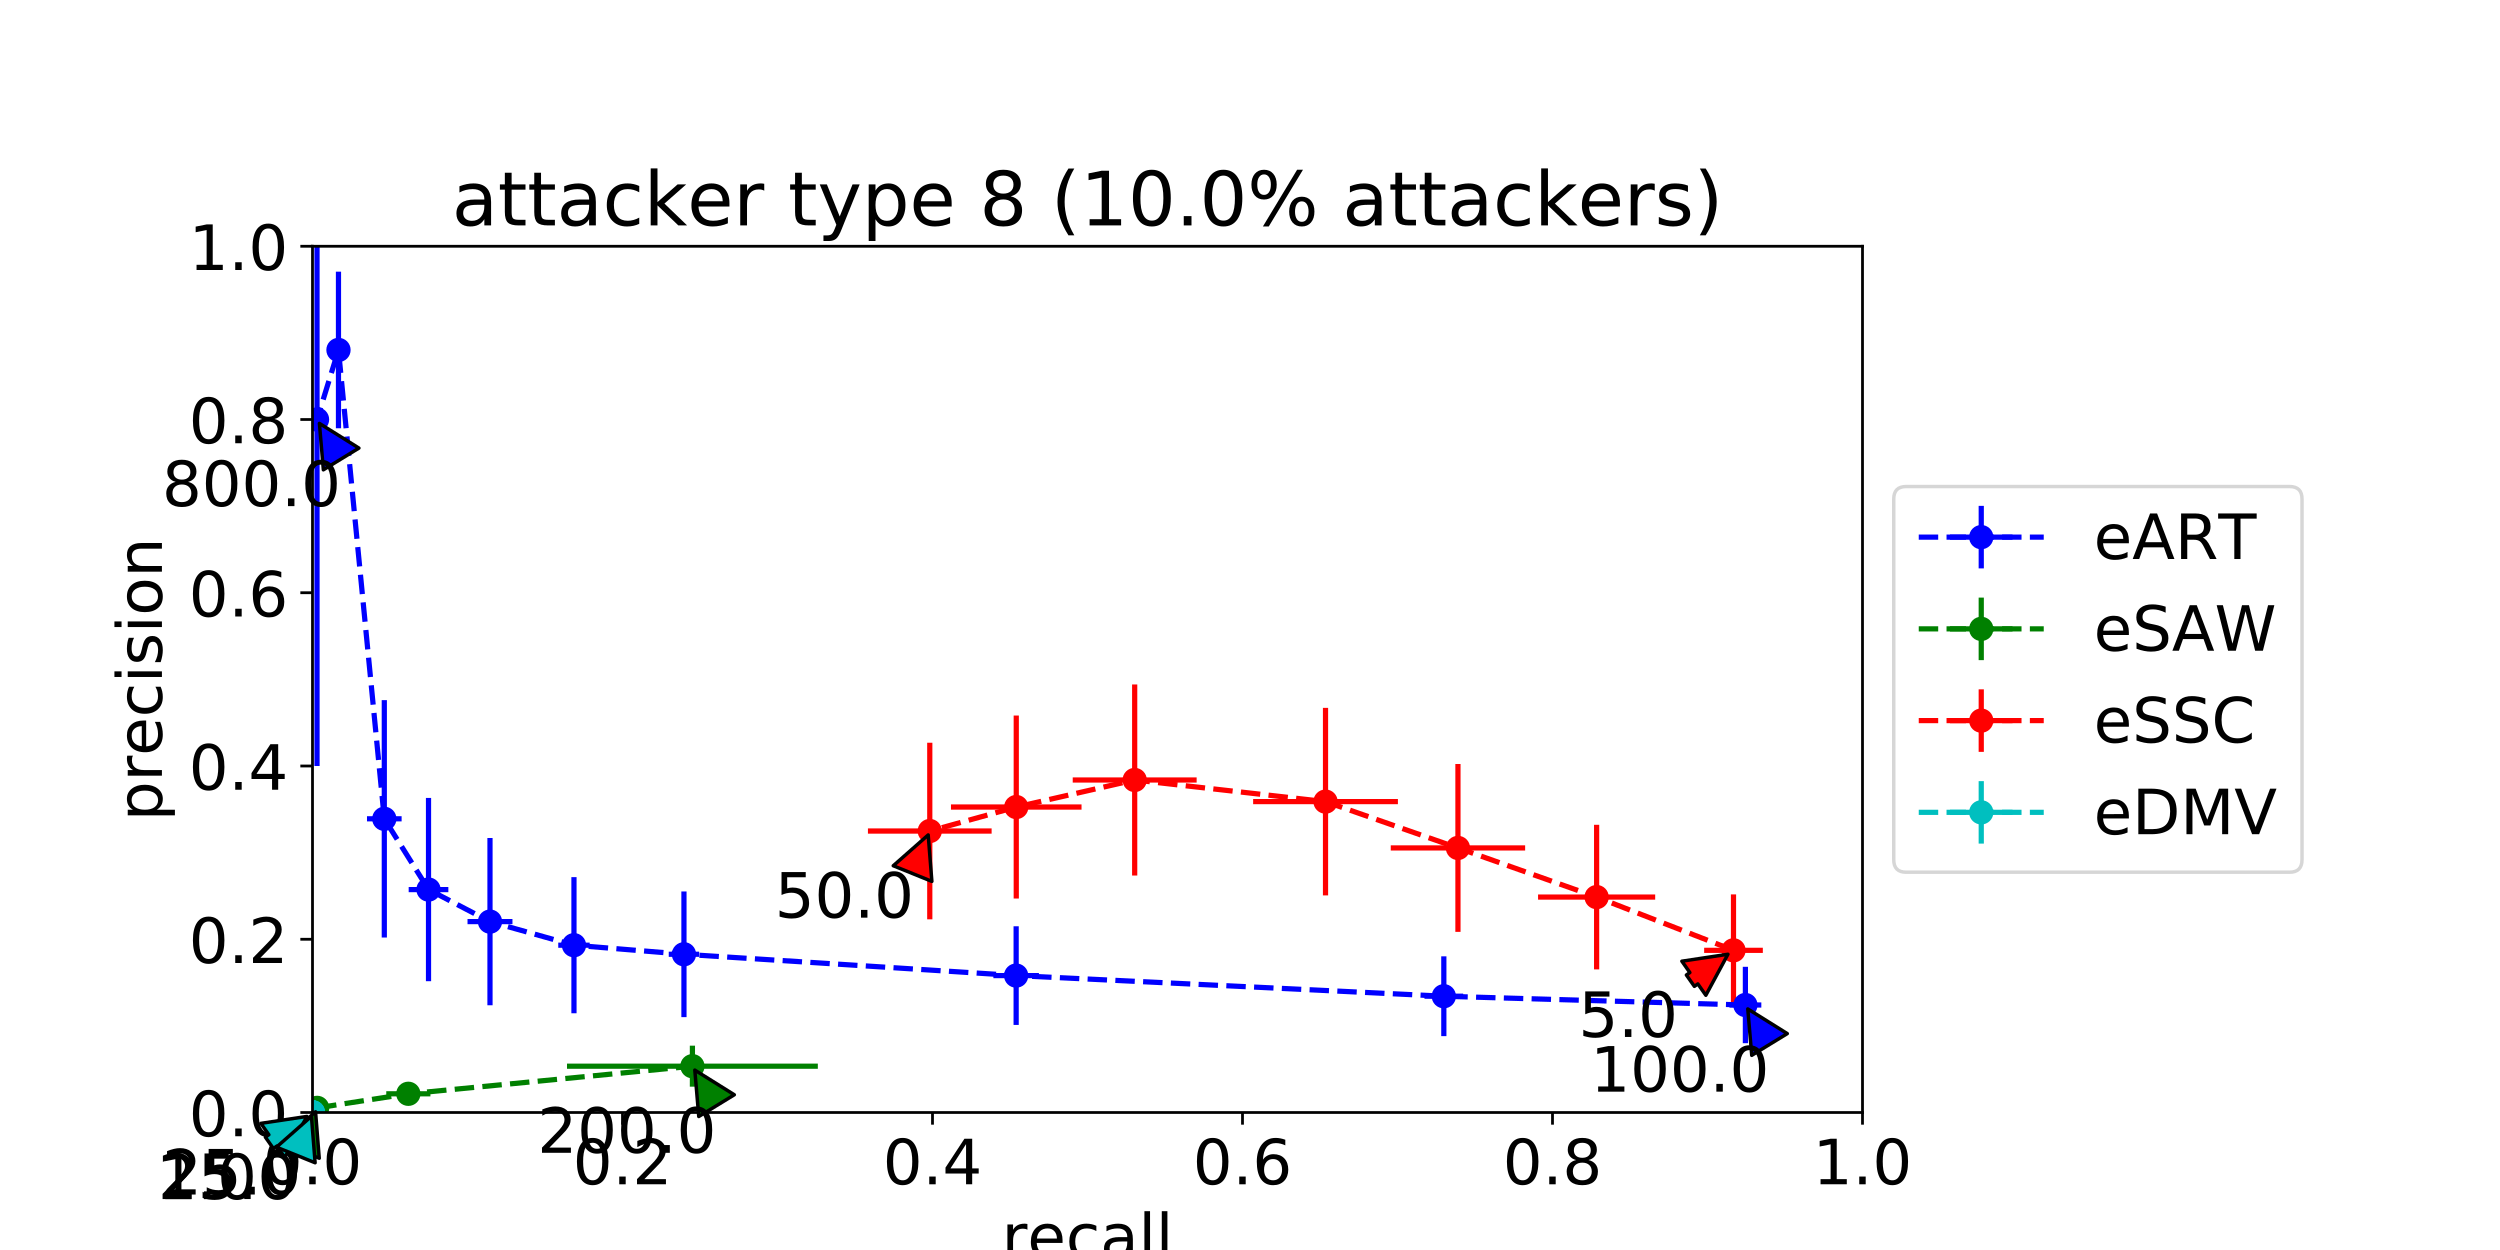 <?xml version="1.0" encoding="utf-8" standalone="no"?>
<!DOCTYPE svg PUBLIC "-//W3C//DTD SVG 1.1//EN"
  "http://www.w3.org/Graphics/SVG/1.1/DTD/svg11.dtd">
<!-- Created with matplotlib (http://matplotlib.org/) -->
<svg height="360pt" version="1.1" viewBox="0 0 720 360" width="720pt" xmlns="http://www.w3.org/2000/svg" xmlns:xlink="http://www.w3.org/1999/xlink">
 <defs>
  <style type="text/css">
*{stroke-linecap:butt;stroke-linejoin:round;}
  </style>
 </defs>
 <g id="figure_1">
  <g id="patch_1">
   <path d="M 0 360 
L 720 360 
L 720 0 
L 0 0 
z
" style="fill:#ffffff;"/>
  </g>
  <g id="axes_1">
   <g id="patch_2">
    <path d="M 90 320.4 
L 536.4 320.4 
L 536.4 70.92 
L 90 70.92 
z
" style="fill:#ffffff;"/>
   </g>
   <g id="matplotlib.axis_1">
    <g id="xtick_1">
     <g id="line2d_1">
      <defs>
       <path d="M 0 0 
L 0 3.5 
" id="m39abc18f88" style="stroke:#000000;stroke-width:0.8;"/>
      </defs>
      <g>
       <use style="stroke:#000000;stroke-width:0.8;" x="90" xlink:href="#m39abc18f88" y="320.4"/>
      </g>
     </g>
     <g id="text_1">
      <!-- 0.0 -->
      <defs>
       <path d="M 31.781 66.406 
Q 24.172 66.406 20.328 58.906 
Q 16.5 51.422 16.5 36.375 
Q 16.5 21.391 20.328 13.891 
Q 24.172 6.391 31.781 6.391 
Q 39.453 6.391 43.281 13.891 
Q 47.125 21.391 47.125 36.375 
Q 47.125 51.422 43.281 58.906 
Q 39.453 66.406 31.781 66.406 
M 31.781 74.219 
Q 44.047 74.219 50.516 64.516 
Q 56.984 54.828 56.984 36.375 
Q 56.984 17.969 50.516 8.266 
Q 44.047 -1.422 31.781 -1.422 
Q 19.531 -1.422 13.062 8.266 
Q 6.594 17.969 6.594 36.375 
Q 6.594 54.828 13.062 64.516 
Q 19.531 74.219 31.781 74.219 
" id="DejaVuSans-30"/>
       <path d="M 10.688 12.406 
L 21 12.406 
L 21 0 
L 10.688 0 
z
" id="DejaVuSans-2e"/>
      </defs>
      <g transform="translate(75.687 341.077)scale(0.18 -0.18)">
       <use xlink:href="#DejaVuSans-30"/>
       <use x="63.623" xlink:href="#DejaVuSans-2e"/>
       <use x="95.41" xlink:href="#DejaVuSans-30"/>
      </g>
     </g>
    </g>
    <g id="xtick_2">
     <g id="line2d_2">
      <g>
       <use style="stroke:#000000;stroke-width:0.8;" x="179.28" xlink:href="#m39abc18f88" y="320.4"/>
      </g>
     </g>
     <g id="text_2">
      <!-- 0.2 -->
      <defs>
       <path d="M 19.188 8.297 
L 53.609 8.297 
L 53.609 0 
L 7.328 0 
L 7.328 8.297 
Q 12.938 14.109 22.625 23.891 
Q 32.328 33.688 34.812 36.531 
Q 39.547 41.844 41.422 45.531 
Q 43.312 49.219 43.312 52.781 
Q 43.312 58.594 39.234 62.25 
Q 35.156 65.922 28.609 65.922 
Q 23.969 65.922 18.812 64.312 
Q 13.672 62.703 7.812 59.422 
L 7.812 69.391 
Q 13.766 71.781 18.938 73 
Q 24.125 74.219 28.422 74.219 
Q 39.75 74.219 46.484 68.547 
Q 53.219 62.891 53.219 53.422 
Q 53.219 48.922 51.531 44.891 
Q 49.859 40.875 45.406 35.406 
Q 44.188 33.984 37.641 27.219 
Q 31.109 20.453 19.188 8.297 
" id="DejaVuSans-32"/>
      </defs>
      <g transform="translate(164.967 341.077)scale(0.18 -0.18)">
       <use xlink:href="#DejaVuSans-30"/>
       <use x="63.623" xlink:href="#DejaVuSans-2e"/>
       <use x="95.41" xlink:href="#DejaVuSans-32"/>
      </g>
     </g>
    </g>
    <g id="xtick_3">
     <g id="line2d_3">
      <g>
       <use style="stroke:#000000;stroke-width:0.8;" x="268.56" xlink:href="#m39abc18f88" y="320.4"/>
      </g>
     </g>
     <g id="text_3">
      <!-- 0.4 -->
      <defs>
       <path d="M 37.797 64.312 
L 12.891 25.391 
L 37.797 25.391 
z
M 35.203 72.906 
L 47.609 72.906 
L 47.609 25.391 
L 58.016 25.391 
L 58.016 17.188 
L 47.609 17.188 
L 47.609 0 
L 37.797 0 
L 37.797 17.188 
L 4.891 17.188 
L 4.891 26.703 
z
" id="DejaVuSans-34"/>
      </defs>
      <g transform="translate(254.247 341.077)scale(0.18 -0.18)">
       <use xlink:href="#DejaVuSans-30"/>
       <use x="63.623" xlink:href="#DejaVuSans-2e"/>
       <use x="95.41" xlink:href="#DejaVuSans-34"/>
      </g>
     </g>
    </g>
    <g id="xtick_4">
     <g id="line2d_4">
      <g>
       <use style="stroke:#000000;stroke-width:0.8;" x="357.84" xlink:href="#m39abc18f88" y="320.4"/>
      </g>
     </g>
     <g id="text_4">
      <!-- 0.6 -->
      <defs>
       <path d="M 33.016 40.375 
Q 26.375 40.375 22.484 35.828 
Q 18.609 31.297 18.609 23.391 
Q 18.609 15.531 22.484 10.953 
Q 26.375 6.391 33.016 6.391 
Q 39.656 6.391 43.531 10.953 
Q 47.406 15.531 47.406 23.391 
Q 47.406 31.297 43.531 35.828 
Q 39.656 40.375 33.016 40.375 
M 52.594 71.297 
L 52.594 62.312 
Q 48.875 64.062 45.094 64.984 
Q 41.312 65.922 37.594 65.922 
Q 27.828 65.922 22.672 59.328 
Q 17.531 52.734 16.797 39.406 
Q 19.672 43.656 24.016 45.922 
Q 28.375 48.188 33.594 48.188 
Q 44.578 48.188 50.953 41.516 
Q 57.328 34.859 57.328 23.391 
Q 57.328 12.156 50.688 5.359 
Q 44.047 -1.422 33.016 -1.422 
Q 20.359 -1.422 13.672 8.266 
Q 6.984 17.969 6.984 36.375 
Q 6.984 53.656 15.188 63.938 
Q 23.391 74.219 37.203 74.219 
Q 40.922 74.219 44.703 73.484 
Q 48.484 72.75 52.594 71.297 
" id="DejaVuSans-36"/>
      </defs>
      <g transform="translate(343.527 341.077)scale(0.18 -0.18)">
       <use xlink:href="#DejaVuSans-30"/>
       <use x="63.623" xlink:href="#DejaVuSans-2e"/>
       <use x="95.41" xlink:href="#DejaVuSans-36"/>
      </g>
     </g>
    </g>
    <g id="xtick_5">
     <g id="line2d_5">
      <g>
       <use style="stroke:#000000;stroke-width:0.8;" x="447.12" xlink:href="#m39abc18f88" y="320.4"/>
      </g>
     </g>
     <g id="text_5">
      <!-- 0.8 -->
      <defs>
       <path d="M 31.781 34.625 
Q 24.75 34.625 20.719 30.859 
Q 16.703 27.094 16.703 20.516 
Q 16.703 13.922 20.719 10.156 
Q 24.75 6.391 31.781 6.391 
Q 38.812 6.391 42.859 10.172 
Q 46.922 13.969 46.922 20.516 
Q 46.922 27.094 42.891 30.859 
Q 38.875 34.625 31.781 34.625 
M 21.922 38.812 
Q 15.578 40.375 12.031 44.719 
Q 8.5 49.078 8.5 55.328 
Q 8.5 64.062 14.719 69.141 
Q 20.953 74.219 31.781 74.219 
Q 42.672 74.219 48.875 69.141 
Q 55.078 64.062 55.078 55.328 
Q 55.078 49.078 51.531 44.719 
Q 48 40.375 41.703 38.812 
Q 48.828 37.156 52.797 32.312 
Q 56.781 27.484 56.781 20.516 
Q 56.781 9.906 50.312 4.234 
Q 43.844 -1.422 31.781 -1.422 
Q 19.734 -1.422 13.25 4.234 
Q 6.781 9.906 6.781 20.516 
Q 6.781 27.484 10.781 32.312 
Q 14.797 37.156 21.922 38.812 
M 18.312 54.391 
Q 18.312 48.734 21.844 45.562 
Q 25.391 42.391 31.781 42.391 
Q 38.141 42.391 41.719 45.562 
Q 45.312 48.734 45.312 54.391 
Q 45.312 60.062 41.719 63.234 
Q 38.141 66.406 31.781 66.406 
Q 25.391 66.406 21.844 63.234 
Q 18.312 60.062 18.312 54.391 
" id="DejaVuSans-38"/>
      </defs>
      <g transform="translate(432.807 341.077)scale(0.18 -0.18)">
       <use xlink:href="#DejaVuSans-30"/>
       <use x="63.623" xlink:href="#DejaVuSans-2e"/>
       <use x="95.41" xlink:href="#DejaVuSans-38"/>
      </g>
     </g>
    </g>
    <g id="xtick_6">
     <g id="line2d_6">
      <g>
       <use style="stroke:#000000;stroke-width:0.8;" x="536.4" xlink:href="#m39abc18f88" y="320.4"/>
      </g>
     </g>
     <g id="text_6">
      <!-- 1.0 -->
      <defs>
       <path d="M 12.406 8.297 
L 28.516 8.297 
L 28.516 63.922 
L 10.984 60.406 
L 10.984 69.391 
L 28.422 72.906 
L 38.281 72.906 
L 38.281 8.297 
L 54.391 8.297 
L 54.391 0 
L 12.406 0 
z
" id="DejaVuSans-31"/>
      </defs>
      <g transform="translate(522.087 341.077)scale(0.18 -0.18)">
       <use xlink:href="#DejaVuSans-31"/>
       <use x="63.623" xlink:href="#DejaVuSans-2e"/>
       <use x="95.41" xlink:href="#DejaVuSans-30"/>
      </g>
     </g>
    </g>
    <g id="text_7">
     <!-- recall -->
     <defs>
      <path d="M 41.109 46.297 
Q 39.594 47.172 37.812 47.578 
Q 36.031 48 33.891 48 
Q 26.266 48 22.188 43.047 
Q 18.109 38.094 18.109 28.812 
L 18.109 0 
L 9.078 0 
L 9.078 54.688 
L 18.109 54.688 
L 18.109 46.188 
Q 20.953 51.172 25.484 53.578 
Q 30.031 56 36.531 56 
Q 37.453 56 38.578 55.875 
Q 39.703 55.766 41.062 55.516 
z
" id="DejaVuSans-72"/>
      <path d="M 56.203 29.594 
L 56.203 25.203 
L 14.891 25.203 
Q 15.484 15.922 20.484 11.062 
Q 25.484 6.203 34.422 6.203 
Q 39.594 6.203 44.453 7.469 
Q 49.312 8.734 54.109 11.281 
L 54.109 2.781 
Q 49.266 0.734 44.188 -0.344 
Q 39.109 -1.422 33.891 -1.422 
Q 20.797 -1.422 13.156 6.188 
Q 5.516 13.812 5.516 26.812 
Q 5.516 40.234 12.766 48.109 
Q 20.016 56 32.328 56 
Q 43.359 56 49.781 48.891 
Q 56.203 41.797 56.203 29.594 
M 47.219 32.234 
Q 47.125 39.594 43.094 43.984 
Q 39.062 48.391 32.422 48.391 
Q 24.906 48.391 20.391 44.141 
Q 15.875 39.891 15.188 32.172 
z
" id="DejaVuSans-65"/>
      <path d="M 48.781 52.594 
L 48.781 44.188 
Q 44.969 46.297 41.141 47.344 
Q 37.312 48.391 33.406 48.391 
Q 24.656 48.391 19.812 42.844 
Q 14.984 37.312 14.984 27.297 
Q 14.984 17.281 19.812 11.734 
Q 24.656 6.203 33.406 6.203 
Q 37.312 6.203 41.141 7.25 
Q 44.969 8.297 48.781 10.406 
L 48.781 2.094 
Q 45.016 0.344 40.984 -0.531 
Q 36.969 -1.422 32.422 -1.422 
Q 20.062 -1.422 12.781 6.344 
Q 5.516 14.109 5.516 27.297 
Q 5.516 40.672 12.859 48.328 
Q 20.219 56 33.016 56 
Q 37.156 56 41.109 55.141 
Q 45.062 54.297 48.781 52.594 
" id="DejaVuSans-63"/>
      <path d="M 34.281 27.484 
Q 23.391 27.484 19.188 25 
Q 14.984 22.516 14.984 16.5 
Q 14.984 11.719 18.141 8.906 
Q 21.297 6.109 26.703 6.109 
Q 34.188 6.109 38.703 11.406 
Q 43.219 16.703 43.219 25.484 
L 43.219 27.484 
z
M 52.203 31.203 
L 52.203 0 
L 43.219 0 
L 43.219 8.297 
Q 40.141 3.328 35.547 0.953 
Q 30.953 -1.422 24.312 -1.422 
Q 15.922 -1.422 10.953 3.297 
Q 6 8.016 6 15.922 
Q 6 25.141 12.172 29.828 
Q 18.359 34.516 30.609 34.516 
L 43.219 34.516 
L 43.219 35.406 
Q 43.219 41.609 39.141 45 
Q 35.062 48.391 27.688 48.391 
Q 23 48.391 18.547 47.266 
Q 14.109 46.141 10.016 43.891 
L 10.016 52.203 
Q 14.938 54.109 19.578 55.047 
Q 24.219 56 28.609 56 
Q 40.484 56 46.344 49.844 
Q 52.203 43.703 52.203 31.203 
" id="DejaVuSans-61"/>
      <path d="M 9.422 75.984 
L 18.406 75.984 
L 18.406 0 
L 9.422 0 
z
" id="DejaVuSans-6c"/>
     </defs>
     <g transform="translate(288.501 362.498)scale(0.18 -0.18)">
      <use xlink:href="#DejaVuSans-72"/>
      <use x="41.082" xlink:href="#DejaVuSans-65"/>
      <use x="102.605" xlink:href="#DejaVuSans-63"/>
      <use x="157.586" xlink:href="#DejaVuSans-61"/>
      <use x="218.865" xlink:href="#DejaVuSans-6c"/>
      <use x="246.648" xlink:href="#DejaVuSans-6c"/>
     </g>
    </g>
   </g>
   <g id="matplotlib.axis_2">
    <g id="ytick_1">
     <g id="line2d_7">
      <defs>
       <path d="M 0 0 
L -3.5 0 
" id="mc5c8cc27dc" style="stroke:#000000;stroke-width:0.8;"/>
      </defs>
      <g>
       <use style="stroke:#000000;stroke-width:0.8;" x="90" xlink:href="#mc5c8cc27dc" y="320.4"/>
      </g>
     </g>
     <g id="text_8">
      <!-- 0.0 -->
      <g transform="translate(54.374 327.239)scale(0.18 -0.18)">
       <use xlink:href="#DejaVuSans-30"/>
       <use x="63.623" xlink:href="#DejaVuSans-2e"/>
       <use x="95.41" xlink:href="#DejaVuSans-30"/>
      </g>
     </g>
    </g>
    <g id="ytick_2">
     <g id="line2d_8">
      <g>
       <use style="stroke:#000000;stroke-width:0.8;" x="90" xlink:href="#mc5c8cc27dc" y="270.504"/>
      </g>
     </g>
     <g id="text_9">
      <!-- 0.2 -->
      <g transform="translate(54.374 277.343)scale(0.18 -0.18)">
       <use xlink:href="#DejaVuSans-30"/>
       <use x="63.623" xlink:href="#DejaVuSans-2e"/>
       <use x="95.41" xlink:href="#DejaVuSans-32"/>
      </g>
     </g>
    </g>
    <g id="ytick_3">
     <g id="line2d_9">
      <g>
       <use style="stroke:#000000;stroke-width:0.8;" x="90" xlink:href="#mc5c8cc27dc" y="220.608"/>
      </g>
     </g>
     <g id="text_10">
      <!-- 0.4 -->
      <g transform="translate(54.374 227.447)scale(0.18 -0.18)">
       <use xlink:href="#DejaVuSans-30"/>
       <use x="63.623" xlink:href="#DejaVuSans-2e"/>
       <use x="95.41" xlink:href="#DejaVuSans-34"/>
      </g>
     </g>
    </g>
    <g id="ytick_4">
     <g id="line2d_10">
      <g>
       <use style="stroke:#000000;stroke-width:0.8;" x="90" xlink:href="#mc5c8cc27dc" y="170.712"/>
      </g>
     </g>
     <g id="text_11">
      <!-- 0.6 -->
      <g transform="translate(54.374 177.551)scale(0.18 -0.18)">
       <use xlink:href="#DejaVuSans-30"/>
       <use x="63.623" xlink:href="#DejaVuSans-2e"/>
       <use x="95.41" xlink:href="#DejaVuSans-36"/>
      </g>
     </g>
    </g>
    <g id="ytick_5">
     <g id="line2d_11">
      <g>
       <use style="stroke:#000000;stroke-width:0.8;" x="90" xlink:href="#mc5c8cc27dc" y="120.816"/>
      </g>
     </g>
     <g id="text_12">
      <!-- 0.8 -->
      <g transform="translate(54.374 127.655)scale(0.18 -0.18)">
       <use xlink:href="#DejaVuSans-30"/>
       <use x="63.623" xlink:href="#DejaVuSans-2e"/>
       <use x="95.41" xlink:href="#DejaVuSans-38"/>
      </g>
     </g>
    </g>
    <g id="ytick_6">
     <g id="line2d_12">
      <g>
       <use style="stroke:#000000;stroke-width:0.8;" x="90" xlink:href="#mc5c8cc27dc" y="70.92"/>
      </g>
     </g>
     <g id="text_13">
      <!-- 1.0 -->
      <g transform="translate(54.374 77.759)scale(0.18 -0.18)">
       <use xlink:href="#DejaVuSans-31"/>
       <use x="63.623" xlink:href="#DejaVuSans-2e"/>
       <use x="95.41" xlink:href="#DejaVuSans-30"/>
      </g>
     </g>
    </g>
    <g id="text_14">
     <!-- precision -->
     <defs>
      <path d="M 18.109 8.203 
L 18.109 -20.797 
L 9.078 -20.797 
L 9.078 54.688 
L 18.109 54.688 
L 18.109 46.391 
Q 20.953 51.266 25.266 53.625 
Q 29.594 56 35.594 56 
Q 45.562 56 51.781 48.094 
Q 58.016 40.188 58.016 27.297 
Q 58.016 14.406 51.781 6.484 
Q 45.562 -1.422 35.594 -1.422 
Q 29.594 -1.422 25.266 0.953 
Q 20.953 3.328 18.109 8.203 
M 48.688 27.297 
Q 48.688 37.203 44.609 42.844 
Q 40.531 48.484 33.406 48.484 
Q 26.266 48.484 22.188 42.844 
Q 18.109 37.203 18.109 27.297 
Q 18.109 17.391 22.188 11.75 
Q 26.266 6.109 33.406 6.109 
Q 40.531 6.109 44.609 11.75 
Q 48.688 17.391 48.688 27.297 
" id="DejaVuSans-70"/>
      <path d="M 9.422 54.688 
L 18.406 54.688 
L 18.406 0 
L 9.422 0 
z
M 9.422 75.984 
L 18.406 75.984 
L 18.406 64.594 
L 9.422 64.594 
z
" id="DejaVuSans-69"/>
      <path d="M 44.281 53.078 
L 44.281 44.578 
Q 40.484 46.531 36.375 47.5 
Q 32.281 48.484 27.875 48.484 
Q 21.188 48.484 17.844 46.438 
Q 14.5 44.391 14.5 40.281 
Q 14.5 37.156 16.891 35.375 
Q 19.281 33.594 26.516 31.984 
L 29.594 31.297 
Q 39.156 29.25 43.188 25.516 
Q 47.219 21.781 47.219 15.094 
Q 47.219 7.469 41.188 3.016 
Q 35.156 -1.422 24.609 -1.422 
Q 20.219 -1.422 15.453 -0.562 
Q 10.688 0.297 5.422 2 
L 5.422 11.281 
Q 10.406 8.688 15.234 7.391 
Q 20.062 6.109 24.812 6.109 
Q 31.156 6.109 34.562 8.281 
Q 37.984 10.453 37.984 14.406 
Q 37.984 18.062 35.516 20.016 
Q 33.062 21.969 24.703 23.781 
L 21.578 24.516 
Q 13.234 26.266 9.516 29.906 
Q 5.812 33.547 5.812 39.891 
Q 5.812 47.609 11.281 51.797 
Q 16.75 56 26.812 56 
Q 31.781 56 36.172 55.266 
Q 40.578 54.547 44.281 53.078 
" id="DejaVuSans-73"/>
      <path d="M 30.609 48.391 
Q 23.391 48.391 19.188 42.75 
Q 14.984 37.109 14.984 27.297 
Q 14.984 17.484 19.156 11.844 
Q 23.344 6.203 30.609 6.203 
Q 37.797 6.203 41.984 11.859 
Q 46.188 17.531 46.188 27.297 
Q 46.188 37.016 41.984 42.703 
Q 37.797 48.391 30.609 48.391 
M 30.609 56 
Q 42.328 56 49.016 48.375 
Q 55.719 40.766 55.719 27.297 
Q 55.719 13.875 49.016 6.219 
Q 42.328 -1.422 30.609 -1.422 
Q 18.844 -1.422 12.172 6.219 
Q 5.516 13.875 5.516 27.297 
Q 5.516 40.766 12.172 48.375 
Q 18.844 56 30.609 56 
" id="DejaVuSans-6f"/>
      <path d="M 54.891 33.016 
L 54.891 0 
L 45.906 0 
L 45.906 32.719 
Q 45.906 40.484 42.875 44.328 
Q 39.844 48.188 33.797 48.188 
Q 26.516 48.188 22.312 43.547 
Q 18.109 38.922 18.109 30.906 
L 18.109 0 
L 9.078 0 
L 9.078 54.688 
L 18.109 54.688 
L 18.109 46.188 
Q 21.344 51.125 25.703 53.562 
Q 30.078 56 35.797 56 
Q 45.219 56 50.047 50.172 
Q 54.891 44.344 54.891 33.016 
" id="DejaVuSans-6e"/>
     </defs>
     <g transform="translate(46.631 236.457)rotate(-90)scale(0.18 -0.18)">
      <use xlink:href="#DejaVuSans-70"/>
      <use x="63.477" xlink:href="#DejaVuSans-72"/>
      <use x="104.559" xlink:href="#DejaVuSans-65"/>
      <use x="166.082" xlink:href="#DejaVuSans-63"/>
      <use x="221.062" xlink:href="#DejaVuSans-69"/>
      <use x="248.846" xlink:href="#DejaVuSans-73"/>
      <use x="300.945" xlink:href="#DejaVuSans-69"/>
      <use x="328.729" xlink:href="#DejaVuSans-6f"/>
      <use x="389.91" xlink:href="#DejaVuSans-6e"/>
     </g>
    </g>
   </g>
   <g id="LineCollection_1">
    <path clip-path="url(#p5d9fb5aab8)" d="M 498.082 289.446 
L 507.262 289.446 
" style="fill:none;stroke:#0000ff;stroke-width:1.5;"/>
    <path clip-path="url(#p5d9fb5aab8)" d="M 410.249 286.913 
L 421.396 286.913 
" style="fill:none;stroke:#0000ff;stroke-width:1.5;"/>
    <path clip-path="url(#p5d9fb5aab8)" d="M 286.095 280.966 
L 299.207 280.966 
" style="fill:none;stroke:#0000ff;stroke-width:1.5;"/>
    <path clip-path="url(#p5d9fb5aab8)" d="M 192.599 274.83 
L 201.357 274.83 
" style="fill:none;stroke:#0000ff;stroke-width:1.5;"/>
    <path clip-path="url(#p5d9fb5aab8)" d="M 160.776 272.217 
L 169.83 272.217 
" style="fill:none;stroke:#0000ff;stroke-width:1.5;"/>
    <path clip-path="url(#p5d9fb5aab8)" d="M 134.646 265.427 
L 147.588 265.427 
" style="fill:none;stroke:#0000ff;stroke-width:1.5;"/>
    <path clip-path="url(#p5d9fb5aab8)" d="M 117.699 256.197 
L 129.124 256.197 
" style="fill:none;stroke:#0000ff;stroke-width:1.5;"/>
    <path clip-path="url(#p5d9fb5aab8)" d="M 105.694 235.819 
L 115.666 235.819 
" style="fill:none;stroke:#0000ff;stroke-width:1.5;"/>
    <path clip-path="url(#p5d9fb5aab8)" d="M 94.817 100.787 
L 100.144 100.787 
" style="fill:none;stroke:#0000ff;stroke-width:1.5;"/>
    <path clip-path="url(#p5d9fb5aab8)" d="M 90.258 120.816 
L 92.342 120.816 
" style="fill:none;stroke:#0000ff;stroke-width:1.5;"/>
   </g>
   <g id="LineCollection_2">
    <path clip-path="url(#p5d9fb5aab8)" d="M 502.672 300.448 
L 502.672 278.444 
" style="fill:none;stroke:#0000ff;stroke-width:1.5;"/>
    <path clip-path="url(#p5d9fb5aab8)" d="M 415.822 298.408 
L 415.822 275.417 
" style="fill:none;stroke:#0000ff;stroke-width:1.5;"/>
    <path clip-path="url(#p5d9fb5aab8)" d="M 292.651 295.172 
L 292.651 266.76 
" style="fill:none;stroke:#0000ff;stroke-width:1.5;"/>
    <path clip-path="url(#p5d9fb5aab8)" d="M 196.978 292.926 
L 196.978 256.735 
" style="fill:none;stroke:#0000ff;stroke-width:1.5;"/>
    <path clip-path="url(#p5d9fb5aab8)" d="M 165.303 291.812 
L 165.303 252.622 
" style="fill:none;stroke:#0000ff;stroke-width:1.5;"/>
    <path clip-path="url(#p5d9fb5aab8)" d="M 141.117 289.511 
L 141.117 241.343 
" style="fill:none;stroke:#0000ff;stroke-width:1.5;"/>
    <path clip-path="url(#p5d9fb5aab8)" d="M 123.412 282.592 
L 123.412 229.803 
" style="fill:none;stroke:#0000ff;stroke-width:1.5;"/>
    <path clip-path="url(#p5d9fb5aab8)" d="M 110.68 270.001 
L 110.68 201.638 
" style="fill:none;stroke:#0000ff;stroke-width:1.5;"/>
    <path clip-path="url(#p5d9fb5aab8)" d="M 97.481 123.332 
L 97.481 78.243 
" style="fill:none;stroke:#0000ff;stroke-width:1.5;"/>
    <path clip-path="url(#p5d9fb5aab8)" d="M 91.3 220.608 
L 91.3 21.024 
" style="fill:none;stroke:#0000ff;stroke-width:1.5;"/>
   </g>
   <g id="LineCollection_3">
    <path clip-path="url(#p5d9fb5aab8)" d="M 88.95 319.071 
L 93.722 319.071 
" style="fill:none;stroke:#008000;stroke-width:1.5;"/>
    <path clip-path="url(#p5d9fb5aab8)" d="M 111.243 315.012 
L 123.959 315.012 
" style="fill:none;stroke:#008000;stroke-width:1.5;"/>
    <path clip-path="url(#p5d9fb5aab8)" d="M 163.295 307.061 
L 235.536 307.061 
" style="fill:none;stroke:#008000;stroke-width:1.5;"/>
   </g>
   <g id="LineCollection_4">
    <path clip-path="url(#p5d9fb5aab8)" d="M 91.336 321.54 
L 91.336 316.601 
" style="fill:none;stroke:#008000;stroke-width:1.5;"/>
    <path clip-path="url(#p5d9fb5aab8)" d="M 117.601 317.27 
L 117.601 312.755 
" style="fill:none;stroke:#008000;stroke-width:1.5;"/>
    <path clip-path="url(#p5d9fb5aab8)" d="M 199.415 312.965 
L 199.415 301.157 
" style="fill:none;stroke:#008000;stroke-width:1.5;"/>
   </g>
   <g id="LineCollection_5">
    <path clip-path="url(#p5d9fb5aab8)" d="M 490.796 273.696 
L 507.697 273.696 
" style="fill:none;stroke:#ff0000;stroke-width:1.5;"/>
    <path clip-path="url(#p5d9fb5aab8)" d="M 442.961 258.362 
L 476.694 258.362 
" style="fill:none;stroke:#ff0000;stroke-width:1.5;"/>
    <path clip-path="url(#p5d9fb5aab8)" d="M 400.538 244.212 
L 439.24 244.212 
" style="fill:none;stroke:#ff0000;stroke-width:1.5;"/>
    <path clip-path="url(#p5d9fb5aab8)" d="M 360.903 230.866 
L 402.597 230.866 
" style="fill:none;stroke:#ff0000;stroke-width:1.5;"/>
    <path clip-path="url(#p5d9fb5aab8)" d="M 308.945 224.636 
L 344.634 224.636 
" style="fill:none;stroke:#ff0000;stroke-width:1.5;"/>
    <path clip-path="url(#p5d9fb5aab8)" d="M 273.881 232.425 
L 311.482 232.425 
" style="fill:none;stroke:#ff0000;stroke-width:1.5;"/>
    <path clip-path="url(#p5d9fb5aab8)" d="M 249.964 239.337 
L 285.588 239.337 
" style="fill:none;stroke:#ff0000;stroke-width:1.5;"/>
   </g>
   <g id="LineCollection_6">
    <path clip-path="url(#p5d9fb5aab8)" d="M 499.247 289.812 
L 499.247 257.579 
" style="fill:none;stroke:#ff0000;stroke-width:1.5;"/>
    <path clip-path="url(#p5d9fb5aab8)" d="M 459.828 279.182 
L 459.828 237.542 
" style="fill:none;stroke:#ff0000;stroke-width:1.5;"/>
    <path clip-path="url(#p5d9fb5aab8)" d="M 419.889 268.385 
L 419.889 220.039 
" style="fill:none;stroke:#ff0000;stroke-width:1.5;"/>
    <path clip-path="url(#p5d9fb5aab8)" d="M 381.75 257.87 
L 381.75 203.861 
" style="fill:none;stroke:#ff0000;stroke-width:1.5;"/>
    <path clip-path="url(#p5d9fb5aab8)" d="M 326.789 252.152 
L 326.789 197.121 
" style="fill:none;stroke:#ff0000;stroke-width:1.5;"/>
    <path clip-path="url(#p5d9fb5aab8)" d="M 292.682 258.781 
L 292.682 206.068 
" style="fill:none;stroke:#ff0000;stroke-width:1.5;"/>
    <path clip-path="url(#p5d9fb5aab8)" d="M 267.776 264.763 
L 267.776 213.912 
" style="fill:none;stroke:#ff0000;stroke-width:1.5;"/>
   </g>
   <g id="LineCollection_7">
    <path clip-path="url(#p5d9fb5aab8)" d="M 90 320.4 
L 90 320.4 
" style="fill:none;stroke:#00bfbf;stroke-width:1.5;"/>
    <path clip-path="url(#p5d9fb5aab8)" d="M 90 320.4 
L 90 320.4 
" style="fill:none;stroke:#00bfbf;stroke-width:1.5;"/>
    <path clip-path="url(#p5d9fb5aab8)" d="M 90 320.4 
L 90 320.4 
" style="fill:none;stroke:#00bfbf;stroke-width:1.5;"/>
    <path clip-path="url(#p5d9fb5aab8)" d="M 90 320.4 
L 90 320.4 
" style="fill:none;stroke:#00bfbf;stroke-width:1.5;"/>
    <path clip-path="url(#p5d9fb5aab8)" d="M 89.914 320.386 
L 90.258 320.386 
" style="fill:none;stroke:#00bfbf;stroke-width:1.5;"/>
    <path clip-path="url(#p5d9fb5aab8)" d="M 89.963 320.378 
L 90.331 320.378 
" style="fill:none;stroke:#00bfbf;stroke-width:1.5;"/>
   </g>
   <g id="LineCollection_8">
    <path clip-path="url(#p5d9fb5aab8)" d="M 90 320.4 
L 90 320.4 
" style="fill:none;stroke:#00bfbf;stroke-width:1.5;"/>
    <path clip-path="url(#p5d9fb5aab8)" d="M 90 320.4 
L 90 320.4 
" style="fill:none;stroke:#00bfbf;stroke-width:1.5;"/>
    <path clip-path="url(#p5d9fb5aab8)" d="M 90 320.4 
L 90 320.4 
" style="fill:none;stroke:#00bfbf;stroke-width:1.5;"/>
    <path clip-path="url(#p5d9fb5aab8)" d="M 90 320.4 
L 90 320.4 
" style="fill:none;stroke:#00bfbf;stroke-width:1.5;"/>
    <path clip-path="url(#p5d9fb5aab8)" d="M 90.086 320.414 
L 90.086 320.358 
" style="fill:none;stroke:#00bfbf;stroke-width:1.5;"/>
    <path clip-path="url(#p5d9fb5aab8)" d="M 90.147 320.406 
L 90.147 320.349 
" style="fill:none;stroke:#00bfbf;stroke-width:1.5;"/>
   </g>
   <g id="line2d_13">
    <path clip-path="url(#p5d9fb5aab8)" d="M 502.672 289.446 
L 415.822 286.913 
L 292.651 280.966 
L 196.978 274.83 
L 165.303 272.217 
L 141.117 265.427 
L 123.412 256.197 
L 110.68 235.819 
L 97.481 100.787 
L 91.3 120.816 
" style="fill:none;stroke:#0000ff;stroke-dasharray:5.6,2.4;stroke-dashoffset:0;stroke-width:1.5;"/>
    <defs>
     <path d="M 0 3 
C 0.796 3 1.559 2.684 2.121 2.121 
C 2.684 1.559 3 0.796 3 0 
C 3 -0.796 2.684 -1.559 2.121 -2.121 
C 1.559 -2.684 0.796 -3 0 -3 
C -0.796 -3 -1.559 -2.684 -2.121 -2.121 
C -2.684 -1.559 -3 -0.796 -3 0 
C -3 0.796 -2.684 1.559 -2.121 2.121 
C -1.559 2.684 -0.796 3 0 3 
z
" id="mac748c16de" style="stroke:#0000ff;"/>
    </defs>
    <g clip-path="url(#p5d9fb5aab8)">
     <use style="fill:#0000ff;stroke:#0000ff;" x="502.672" xlink:href="#mac748c16de" y="289.446"/>
     <use style="fill:#0000ff;stroke:#0000ff;" x="415.822" xlink:href="#mac748c16de" y="286.913"/>
     <use style="fill:#0000ff;stroke:#0000ff;" x="292.651" xlink:href="#mac748c16de" y="280.966"/>
     <use style="fill:#0000ff;stroke:#0000ff;" x="196.978" xlink:href="#mac748c16de" y="274.83"/>
     <use style="fill:#0000ff;stroke:#0000ff;" x="165.303" xlink:href="#mac748c16de" y="272.217"/>
     <use style="fill:#0000ff;stroke:#0000ff;" x="141.117" xlink:href="#mac748c16de" y="265.427"/>
     <use style="fill:#0000ff;stroke:#0000ff;" x="123.412" xlink:href="#mac748c16de" y="256.197"/>
     <use style="fill:#0000ff;stroke:#0000ff;" x="110.68" xlink:href="#mac748c16de" y="235.819"/>
     <use style="fill:#0000ff;stroke:#0000ff;" x="97.481" xlink:href="#mac748c16de" y="100.787"/>
     <use style="fill:#0000ff;stroke:#0000ff;" x="91.3" xlink:href="#mac748c16de" y="120.816"/>
    </g>
   </g>
   <g id="line2d_14">
    <path clip-path="url(#p5d9fb5aab8)" d="M 91.336 319.071 
L 117.601 315.012 
L 199.415 307.061 
" style="fill:none;stroke:#008000;stroke-dasharray:5.6,2.4;stroke-dashoffset:0;stroke-width:1.5;"/>
    <defs>
     <path d="M 0 3 
C 0.796 3 1.559 2.684 2.121 2.121 
C 2.684 1.559 3 0.796 3 0 
C 3 -0.796 2.684 -1.559 2.121 -2.121 
C 1.559 -2.684 0.796 -3 0 -3 
C -0.796 -3 -1.559 -2.684 -2.121 -2.121 
C -2.684 -1.559 -3 -0.796 -3 0 
C -3 0.796 -2.684 1.559 -2.121 2.121 
C -1.559 2.684 -0.796 3 0 3 
z
" id="me2f52d5315" style="stroke:#008000;"/>
    </defs>
    <g clip-path="url(#p5d9fb5aab8)">
     <use style="fill:#008000;stroke:#008000;" x="91.336" xlink:href="#me2f52d5315" y="319.071"/>
     <use style="fill:#008000;stroke:#008000;" x="117.601" xlink:href="#me2f52d5315" y="315.012"/>
     <use style="fill:#008000;stroke:#008000;" x="199.415" xlink:href="#me2f52d5315" y="307.061"/>
    </g>
   </g>
   <g id="line2d_15">
    <path clip-path="url(#p5d9fb5aab8)" d="M 499.247 273.696 
L 459.828 258.362 
L 419.889 244.212 
L 381.75 230.866 
L 326.789 224.636 
L 292.682 232.425 
L 267.776 239.337 
" style="fill:none;stroke:#ff0000;stroke-dasharray:5.6,2.4;stroke-dashoffset:0;stroke-width:1.5;"/>
    <defs>
     <path d="M 0 3 
C 0.796 3 1.559 2.684 2.121 2.121 
C 2.684 1.559 3 0.796 3 0 
C 3 -0.796 2.684 -1.559 2.121 -2.121 
C 1.559 -2.684 0.796 -3 0 -3 
C -0.796 -3 -1.559 -2.684 -2.121 -2.121 
C -2.684 -1.559 -3 -0.796 -3 0 
C -3 0.796 -2.684 1.559 -2.121 2.121 
C -1.559 2.684 -0.796 3 0 3 
z
" id="ma4b0b8d8d7" style="stroke:#ff0000;"/>
    </defs>
    <g clip-path="url(#p5d9fb5aab8)">
     <use style="fill:#ff0000;stroke:#ff0000;" x="499.247" xlink:href="#ma4b0b8d8d7" y="273.696"/>
     <use style="fill:#ff0000;stroke:#ff0000;" x="459.828" xlink:href="#ma4b0b8d8d7" y="258.362"/>
     <use style="fill:#ff0000;stroke:#ff0000;" x="419.889" xlink:href="#ma4b0b8d8d7" y="244.212"/>
     <use style="fill:#ff0000;stroke:#ff0000;" x="381.75" xlink:href="#ma4b0b8d8d7" y="230.866"/>
     <use style="fill:#ff0000;stroke:#ff0000;" x="326.789" xlink:href="#ma4b0b8d8d7" y="224.636"/>
     <use style="fill:#ff0000;stroke:#ff0000;" x="292.682" xlink:href="#ma4b0b8d8d7" y="232.425"/>
     <use style="fill:#ff0000;stroke:#ff0000;" x="267.776" xlink:href="#ma4b0b8d8d7" y="239.337"/>
    </g>
   </g>
   <g id="line2d_16">
    <path clip-path="url(#p5d9fb5aab8)" d="M 90 320.4 
L 90 320.4 
L 90 320.4 
L 90 320.4 
L 90.086 320.386 
L 90.147 320.378 
" style="fill:none;stroke:#00bfbf;stroke-dasharray:5.6,2.4;stroke-dashoffset:0;stroke-width:1.5;"/>
    <defs>
     <path d="M 0 3 
C 0.796 3 1.559 2.684 2.121 2.121 
C 2.684 1.559 3 0.796 3 0 
C 3 -0.796 2.684 -1.559 2.121 -2.121 
C 1.559 -2.684 0.796 -3 0 -3 
C -0.796 -3 -1.559 -2.684 -2.121 -2.121 
C -2.684 -1.559 -3 -0.796 -3 0 
C -3 0.796 -2.684 1.559 -2.121 2.121 
C -1.559 2.684 -0.796 3 0 3 
z
" id="m178e0786bd" style="stroke:#00bfbf;"/>
    </defs>
    <g clip-path="url(#p5d9fb5aab8)">
     <use style="fill:#00bfbf;stroke:#00bfbf;" x="90" xlink:href="#m178e0786bd" y="320.4"/>
     <use style="fill:#00bfbf;stroke:#00bfbf;" x="90" xlink:href="#m178e0786bd" y="320.4"/>
     <use style="fill:#00bfbf;stroke:#00bfbf;" x="90" xlink:href="#m178e0786bd" y="320.4"/>
     <use style="fill:#00bfbf;stroke:#00bfbf;" x="90" xlink:href="#m178e0786bd" y="320.4"/>
     <use style="fill:#00bfbf;stroke:#00bfbf;" x="90.086" xlink:href="#m178e0786bd" y="320.386"/>
     <use style="fill:#00bfbf;stroke:#00bfbf;" x="90.147" xlink:href="#m178e0786bd" y="320.378"/>
    </g>
   </g>
   <g id="patch_3">
    <path d="M 90 320.4 
L 90 70.92 
" style="fill:none;stroke:#000000;stroke-linecap:square;stroke-linejoin:miter;stroke-width:0.8;"/>
   </g>
   <g id="patch_4">
    <path d="M 536.4 320.4 
L 536.4 70.92 
" style="fill:none;stroke:#000000;stroke-linecap:square;stroke-linejoin:miter;stroke-width:0.8;"/>
   </g>
   <g id="patch_5">
    <path d="M 90 320.4 
L 536.4 320.4 
" style="fill:none;stroke:#000000;stroke-linecap:square;stroke-linejoin:miter;stroke-width:0.8;"/>
   </g>
   <g id="patch_6">
    <path d="M 90 70.92 
L 536.4 70.92 
" style="fill:none;stroke:#000000;stroke-linecap:square;stroke-linejoin:miter;stroke-width:0.8;"/>
   </g>
   <g id="patch_7">
    <path d="M 504.5 303.939 
Q 503.93 297.256 503.36 290.572 
Q 509.049 294.126 514.738 297.68 
z
" style="fill:#0000ff;stroke:#000000;stroke-linecap:round;"/>
   </g>
   <g id="text_15">
    <!-- 100.0 -->
    <g transform="translate(458.032 314.394)scale(0.18 -0.18)">
     <use xlink:href="#DejaVuSans-31"/>
     <use x="63.623" xlink:href="#DejaVuSans-30"/>
     <use x="127.246" xlink:href="#DejaVuSans-30"/>
     <use x="190.869" xlink:href="#DejaVuSans-2e"/>
     <use x="222.656" xlink:href="#DejaVuSans-30"/>
    </g>
   </g>
   <g id="patch_8">
    <path d="M 93.128 135.309 
Q 92.558 128.626 91.988 121.942 
Q 97.677 125.496 103.367 129.05 
z
" style="fill:#0000ff;stroke:#000000;stroke-linecap:round;"/>
   </g>
   <g id="text_16">
    <!-- 800.0 -->
    <g transform="translate(46.66 145.764)scale(0.18 -0.18)">
     <use xlink:href="#DejaVuSans-38"/>
     <use x="63.623" xlink:href="#DejaVuSans-30"/>
     <use x="127.246" xlink:href="#DejaVuSans-30"/>
     <use x="190.869" xlink:href="#DejaVuSans-2e"/>
     <use x="222.656" xlink:href="#DejaVuSans-30"/>
    </g>
   </g>
   <g id="patch_9">
    <path d="M 80.816 329.068 
Q 85.848 324.632 90.88 320.196 
Q 91.41 326.883 91.94 333.571 
z
" style="fill:#008000;stroke:#000000;stroke-linecap:round;"/>
   </g>
   <g id="text_17">
    <!-- 25.0 -->
    <defs>
     <path d="M 10.797 72.906 
L 49.516 72.906 
L 49.516 64.594 
L 19.828 64.594 
L 19.828 46.734 
Q 21.969 47.469 24.109 47.828 
Q 26.266 48.188 28.422 48.188 
Q 40.625 48.188 47.75 41.5 
Q 54.891 34.812 54.891 23.391 
Q 54.891 11.625 47.562 5.094 
Q 40.234 -1.422 26.906 -1.422 
Q 22.312 -1.422 17.547 -0.641 
Q 12.797 0.141 7.719 1.703 
L 7.719 11.625 
Q 12.109 9.234 16.797 8.062 
Q 21.484 6.891 26.703 6.891 
Q 35.156 6.891 40.078 11.328 
Q 45.016 15.766 45.016 23.391 
Q 45.016 31 40.078 35.438 
Q 35.156 39.891 26.703 39.891 
Q 22.75 39.891 18.812 39.016 
Q 14.891 38.141 10.797 36.281 
z
" id="DejaVuSans-35"/>
    </defs>
    <g transform="translate(46.696 344.019)scale(0.18 -0.18)">
     <use xlink:href="#DejaVuSans-32"/>
     <use x="63.623" xlink:href="#DejaVuSans-35"/>
     <use x="127.246" xlink:href="#DejaVuSans-2e"/>
     <use x="159.033" xlink:href="#DejaVuSans-30"/>
    </g>
   </g>
   <g id="patch_10">
    <path d="M 201.244 321.554 
Q 200.674 314.87 200.104 308.186 
Q 205.793 311.741 211.482 315.295 
z
" style="fill:#008000;stroke:#000000;stroke-linecap:round;"/>
   </g>
   <g id="text_18">
    <!-- 200.0 -->
    <g transform="translate(154.775 332.009)scale(0.18 -0.18)">
     <use xlink:href="#DejaVuSans-32"/>
     <use x="63.623" xlink:href="#DejaVuSans-30"/>
     <use x="127.246" xlink:href="#DejaVuSans-30"/>
     <use x="190.869" xlink:href="#DejaVuSans-2e"/>
     <use x="222.656" xlink:href="#DejaVuSans-30"/>
    </g>
   </g>
   <g id="patch_11">
    <path d="M 485.677 280.8 
Q 486.178 280.448 486.678 280.096 
L 484.376 276.825 
Q 491.009 275.825 497.643 274.825 
Q 494.463 280.731 491.282 286.638 
L 488.98 283.367 
Q 488.48 283.719 487.98 284.071 
L 485.677 280.8 
z
" style="fill:#ff0000;stroke:#000000;stroke-linecap:round;"/>
   </g>
   <g id="text_19">
    <!-- 5.0 -->
    <g transform="translate(454.607 298.644)scale(0.18 -0.18)">
     <use xlink:href="#DejaVuSans-35"/>
     <use x="63.623" xlink:href="#DejaVuSans-2e"/>
     <use x="95.41" xlink:href="#DejaVuSans-30"/>
    </g>
   </g>
   <g id="patch_12">
    <path d="M 257.257 249.335 
Q 262.288 244.899 267.32 240.462 
Q 267.85 247.15 268.38 253.837 
z
" style="fill:#ff0000;stroke:#000000;stroke-linecap:round;"/>
   </g>
   <g id="text_20">
    <!-- 50.0 -->
    <g transform="translate(223.136 264.285)scale(0.18 -0.18)">
     <use xlink:href="#DejaVuSans-35"/>
     <use x="63.623" xlink:href="#DejaVuSans-30"/>
     <use x="127.246" xlink:href="#DejaVuSans-2e"/>
     <use x="159.033" xlink:href="#DejaVuSans-30"/>
    </g>
   </g>
   <g id="patch_13">
    <path d="M 76.43 327.504 
Q 76.931 327.152 77.431 326.8 
L 75.129 323.529 
Q 81.763 322.529 88.396 321.529 
Q 85.216 327.436 82.036 333.342 
L 79.733 330.071 
Q 79.233 330.423 78.733 330.776 
L 76.43 327.504 
z
" style="fill:#00bfbf;stroke:#000000;stroke-linecap:round;"/>
   </g>
   <g id="text_21">
    <!-- 1.0 -->
    <g transform="translate(45.36 345.348)scale(0.18 -0.18)">
     <use xlink:href="#DejaVuSans-31"/>
     <use x="63.623" xlink:href="#DejaVuSans-2e"/>
     <use x="95.41" xlink:href="#DejaVuSans-30"/>
    </g>
   </g>
   <g id="patch_14">
    <path d="M 79.627 330.375 
Q 84.659 325.939 89.691 321.503 
Q 90.221 328.19 90.751 334.877 
z
" style="fill:#00bfbf;stroke:#000000;stroke-linecap:round;"/>
   </g>
   <g id="text_22">
    <!-- 25.0 -->
    <g transform="translate(45.507 345.326)scale(0.18 -0.18)">
     <use xlink:href="#DejaVuSans-32"/>
     <use x="63.623" xlink:href="#DejaVuSans-35"/>
     <use x="127.246" xlink:href="#DejaVuSans-2e"/>
     <use x="159.033" xlink:href="#DejaVuSans-30"/>
    </g>
   </g>
   <g id="text_23">
    <!-- attacker type 8 (10.0% attackers) -->
    <defs>
     <path d="M 18.312 70.219 
L 18.312 54.688 
L 36.812 54.688 
L 36.812 47.703 
L 18.312 47.703 
L 18.312 18.016 
Q 18.312 11.328 20.141 9.422 
Q 21.969 7.516 27.594 7.516 
L 36.812 7.516 
L 36.812 0 
L 27.594 0 
Q 17.188 0 13.234 3.875 
Q 9.281 7.766 9.281 18.016 
L 9.281 47.703 
L 2.688 47.703 
L 2.688 54.688 
L 9.281 54.688 
L 9.281 70.219 
z
" id="DejaVuSans-74"/>
     <path d="M 9.078 75.984 
L 18.109 75.984 
L 18.109 31.109 
L 44.922 54.688 
L 56.391 54.688 
L 27.391 29.109 
L 57.625 0 
L 45.906 0 
L 18.109 26.703 
L 18.109 0 
L 9.078 0 
z
" id="DejaVuSans-6b"/>
     <path id="DejaVuSans-20"/>
     <path d="M 32.172 -5.078 
Q 28.375 -14.844 24.75 -17.812 
Q 21.141 -20.797 15.094 -20.797 
L 7.906 -20.797 
L 7.906 -13.281 
L 13.188 -13.281 
Q 16.891 -13.281 18.938 -11.516 
Q 21 -9.766 23.484 -3.219 
L 25.094 0.875 
L 2.984 54.688 
L 12.5 54.688 
L 29.594 11.922 
L 46.688 54.688 
L 56.203 54.688 
z
" id="DejaVuSans-79"/>
     <path d="M 31 75.875 
Q 24.469 64.656 21.281 53.656 
Q 18.109 42.672 18.109 31.391 
Q 18.109 20.125 21.312 9.062 
Q 24.516 -2 31 -13.188 
L 23.188 -13.188 
Q 15.875 -1.703 12.234 9.375 
Q 8.594 20.453 8.594 31.391 
Q 8.594 42.281 12.203 53.312 
Q 15.828 64.359 23.188 75.875 
z
" id="DejaVuSans-28"/>
     <path d="M 72.703 32.078 
Q 68.453 32.078 66.031 28.469 
Q 63.625 24.859 63.625 18.406 
Q 63.625 12.062 66.031 8.422 
Q 68.453 4.781 72.703 4.781 
Q 76.859 4.781 79.266 8.422 
Q 81.688 12.062 81.688 18.406 
Q 81.688 24.812 79.266 28.438 
Q 76.859 32.078 72.703 32.078 
M 72.703 38.281 
Q 80.422 38.281 84.953 32.906 
Q 89.5 27.547 89.5 18.406 
Q 89.5 9.281 84.938 3.922 
Q 80.375 -1.422 72.703 -1.422 
Q 64.891 -1.422 60.344 3.922 
Q 55.812 9.281 55.812 18.406 
Q 55.812 27.594 60.375 32.938 
Q 64.938 38.281 72.703 38.281 
M 22.312 68.016 
Q 18.109 68.016 15.688 64.375 
Q 13.281 60.75 13.281 54.391 
Q 13.281 47.953 15.672 44.328 
Q 18.062 40.719 22.312 40.719 
Q 26.562 40.719 28.969 44.328 
Q 31.391 47.953 31.391 54.391 
Q 31.391 60.688 28.953 64.344 
Q 26.516 68.016 22.312 68.016 
M 66.406 74.219 
L 74.219 74.219 
L 28.609 -1.422 
L 20.797 -1.422 
z
M 22.312 74.219 
Q 30.031 74.219 34.609 68.875 
Q 39.203 63.531 39.203 54.391 
Q 39.203 45.172 34.641 39.844 
Q 30.078 34.516 22.312 34.516 
Q 14.547 34.516 10.031 39.859 
Q 5.516 45.219 5.516 54.391 
Q 5.516 63.484 10.047 68.844 
Q 14.594 74.219 22.312 74.219 
" id="DejaVuSans-25"/>
     <path d="M 8.016 75.875 
L 15.828 75.875 
Q 23.141 64.359 26.781 53.312 
Q 30.422 42.281 30.422 31.391 
Q 30.422 20.453 26.781 9.375 
Q 23.141 -1.703 15.828 -13.188 
L 8.016 -13.188 
Q 14.5 -2 17.703 9.062 
Q 20.906 20.125 20.906 31.391 
Q 20.906 42.672 17.703 53.656 
Q 14.5 64.656 8.016 75.875 
" id="DejaVuSans-29"/>
    </defs>
    <g transform="translate(130.155 64.92)scale(0.216 -0.216)">
     <use xlink:href="#DejaVuSans-61"/>
     <use x="61.279" xlink:href="#DejaVuSans-74"/>
     <use x="100.488" xlink:href="#DejaVuSans-74"/>
     <use x="139.697" xlink:href="#DejaVuSans-61"/>
     <use x="200.977" xlink:href="#DejaVuSans-63"/>
     <use x="255.957" xlink:href="#DejaVuSans-6b"/>
     <use x="313.82" xlink:href="#DejaVuSans-65"/>
     <use x="375.344" xlink:href="#DejaVuSans-72"/>
     <use x="416.457" xlink:href="#DejaVuSans-20"/>
     <use x="448.244" xlink:href="#DejaVuSans-74"/>
     <use x="487.453" xlink:href="#DejaVuSans-79"/>
     <use x="546.633" xlink:href="#DejaVuSans-70"/>
     <use x="610.109" xlink:href="#DejaVuSans-65"/>
     <use x="671.633" xlink:href="#DejaVuSans-20"/>
     <use x="703.42" xlink:href="#DejaVuSans-38"/>
     <use x="767.043" xlink:href="#DejaVuSans-20"/>
     <use x="798.83" xlink:href="#DejaVuSans-28"/>
     <use x="837.844" xlink:href="#DejaVuSans-31"/>
     <use x="901.467" xlink:href="#DejaVuSans-30"/>
     <use x="965.09" xlink:href="#DejaVuSans-2e"/>
     <use x="996.877" xlink:href="#DejaVuSans-30"/>
     <use x="1060.5" xlink:href="#DejaVuSans-25"/>
     <use x="1155.52" xlink:href="#DejaVuSans-20"/>
     <use x="1187.307" xlink:href="#DejaVuSans-61"/>
     <use x="1248.586" xlink:href="#DejaVuSans-74"/>
     <use x="1287.795" xlink:href="#DejaVuSans-74"/>
     <use x="1327.004" xlink:href="#DejaVuSans-61"/>
     <use x="1388.283" xlink:href="#DejaVuSans-63"/>
     <use x="1443.264" xlink:href="#DejaVuSans-6b"/>
     <use x="1501.127" xlink:href="#DejaVuSans-65"/>
     <use x="1562.65" xlink:href="#DejaVuSans-72"/>
     <use x="1603.764" xlink:href="#DejaVuSans-73"/>
     <use x="1655.863" xlink:href="#DejaVuSans-29"/>
    </g>
   </g>
   <g id="legend_1">
    <g id="patch_15">
     <path d="M 549 251.201 
L 659.379 251.201 
Q 662.979 251.201 662.979 247.601 
L 662.979 143.719 
Q 662.979 140.119 659.379 140.119 
L 549 140.119 
Q 545.4 140.119 545.4 143.719 
L 545.4 247.601 
Q 545.4 251.201 549 251.201 
z
" style="fill:#ffffff;opacity:0.8;stroke:#cccccc;stroke-linejoin:miter;"/>
    </g>
    <g id="LineCollection_9">
     <path d="M 561.6 154.696 
L 579.6 154.696 
" style="fill:none;stroke:#0000ff;stroke-width:1.5;"/>
    </g>
    <g id="LineCollection_10">
     <path d="M 570.6 163.696 
L 570.6 145.696 
" style="fill:none;stroke:#0000ff;stroke-width:1.5;"/>
    </g>
    <g id="line2d_17">
     <path d="M 552.6 154.696 
L 588.6 154.696 
" style="fill:none;stroke:#0000ff;stroke-dasharray:5.6,2.4;stroke-dashoffset:0;stroke-width:1.5;"/>
    </g>
    <g id="line2d_18">
     <g>
      <use style="fill:#0000ff;stroke:#0000ff;" x="570.6" xlink:href="#mac748c16de" y="154.696"/>
     </g>
    </g>
    <g id="text_24">
     <!-- eART -->
     <defs>
      <path d="M 34.188 63.188 
L 20.797 26.906 
L 47.609 26.906 
z
M 28.609 72.906 
L 39.797 72.906 
L 67.578 0 
L 57.328 0 
L 50.688 18.703 
L 17.828 18.703 
L 11.188 0 
L 0.781 0 
z
" id="DejaVuSans-41"/>
      <path d="M 44.391 34.188 
Q 47.562 33.109 50.562 29.594 
Q 53.562 26.078 56.594 19.922 
L 66.609 0 
L 56 0 
L 46.688 18.703 
Q 43.062 26.031 39.672 28.422 
Q 36.281 30.812 30.422 30.812 
L 19.672 30.812 
L 19.672 0 
L 9.812 0 
L 9.812 72.906 
L 32.078 72.906 
Q 44.578 72.906 50.734 67.672 
Q 56.891 62.453 56.891 51.906 
Q 56.891 45.016 53.688 40.469 
Q 50.484 35.938 44.391 34.188 
M 19.672 64.797 
L 19.672 38.922 
L 32.078 38.922 
Q 39.203 38.922 42.844 42.219 
Q 46.484 45.516 46.484 51.906 
Q 46.484 58.297 42.844 61.547 
Q 39.203 64.797 32.078 64.797 
z
" id="DejaVuSans-52"/>
      <path d="M -0.297 72.906 
L 61.375 72.906 
L 61.375 64.594 
L 35.5 64.594 
L 35.5 0 
L 25.594 0 
L 25.594 64.594 
L -0.297 64.594 
z
" id="DejaVuSans-54"/>
     </defs>
     <g transform="translate(603 160.996)scale(0.18 -0.18)">
      <use xlink:href="#DejaVuSans-65"/>
      <use x="61.523" xlink:href="#DejaVuSans-41"/>
      <use x="129.932" xlink:href="#DejaVuSans-52"/>
      <use x="199.305" xlink:href="#DejaVuSans-54"/>
     </g>
    </g>
    <g id="LineCollection_11">
     <path d="M 561.6 181.117 
L 579.6 181.117 
" style="fill:none;stroke:#008000;stroke-width:1.5;"/>
    </g>
    <g id="LineCollection_12">
     <path d="M 570.6 190.117 
L 570.6 172.117 
" style="fill:none;stroke:#008000;stroke-width:1.5;"/>
    </g>
    <g id="line2d_19">
     <path d="M 552.6 181.117 
L 588.6 181.117 
" style="fill:none;stroke:#008000;stroke-dasharray:5.6,2.4;stroke-dashoffset:0;stroke-width:1.5;"/>
    </g>
    <g id="line2d_20">
     <g>
      <use style="fill:#008000;stroke:#008000;" x="570.6" xlink:href="#me2f52d5315" y="181.117"/>
     </g>
    </g>
    <g id="text_25">
     <!-- eSAW -->
     <defs>
      <path d="M 53.516 70.516 
L 53.516 60.891 
Q 47.906 63.578 42.922 64.891 
Q 37.938 66.219 33.297 66.219 
Q 25.25 66.219 20.875 63.094 
Q 16.5 59.969 16.5 54.203 
Q 16.5 49.359 19.406 46.891 
Q 22.312 44.438 30.422 42.922 
L 36.375 41.703 
Q 47.406 39.594 52.656 34.297 
Q 57.906 29 57.906 20.125 
Q 57.906 9.516 50.797 4.047 
Q 43.703 -1.422 29.984 -1.422 
Q 24.812 -1.422 18.969 -0.25 
Q 13.141 0.922 6.891 3.219 
L 6.891 13.375 
Q 12.891 10.016 18.656 8.297 
Q 24.422 6.594 29.984 6.594 
Q 38.422 6.594 43.016 9.906 
Q 47.609 13.234 47.609 19.391 
Q 47.609 24.75 44.312 27.781 
Q 41.016 30.812 33.5 32.328 
L 27.484 33.5 
Q 16.453 35.688 11.516 40.375 
Q 6.594 45.062 6.594 53.422 
Q 6.594 63.094 13.406 68.656 
Q 20.219 74.219 32.172 74.219 
Q 37.312 74.219 42.625 73.281 
Q 47.953 72.359 53.516 70.516 
" id="DejaVuSans-53"/>
      <path d="M 3.328 72.906 
L 13.281 72.906 
L 28.609 11.281 
L 43.891 72.906 
L 54.984 72.906 
L 70.312 11.281 
L 85.594 72.906 
L 95.609 72.906 
L 77.297 0 
L 64.891 0 
L 49.516 63.281 
L 33.984 0 
L 21.578 0 
z
" id="DejaVuSans-57"/>
     </defs>
     <g transform="translate(603 187.417)scale(0.18 -0.18)">
      <use xlink:href="#DejaVuSans-65"/>
      <use x="61.523" xlink:href="#DejaVuSans-53"/>
      <use x="125.016" xlink:href="#DejaVuSans-41"/>
      <use x="193.346" xlink:href="#DejaVuSans-57"/>
     </g>
    </g>
    <g id="LineCollection_13">
     <path d="M 561.6 207.537 
L 579.6 207.537 
" style="fill:none;stroke:#ff0000;stroke-width:1.5;"/>
    </g>
    <g id="LineCollection_14">
     <path d="M 570.6 216.537 
L 570.6 198.537 
" style="fill:none;stroke:#ff0000;stroke-width:1.5;"/>
    </g>
    <g id="line2d_21">
     <path d="M 552.6 207.537 
L 588.6 207.537 
" style="fill:none;stroke:#ff0000;stroke-dasharray:5.6,2.4;stroke-dashoffset:0;stroke-width:1.5;"/>
    </g>
    <g id="line2d_22">
     <g>
      <use style="fill:#ff0000;stroke:#ff0000;" x="570.6" xlink:href="#ma4b0b8d8d7" y="207.537"/>
     </g>
    </g>
    <g id="text_26">
     <!-- eSSC -->
     <defs>
      <path d="M 64.406 67.281 
L 64.406 56.891 
Q 59.422 61.531 53.781 63.812 
Q 48.141 66.109 41.797 66.109 
Q 29.297 66.109 22.656 58.469 
Q 16.016 50.828 16.016 36.375 
Q 16.016 21.969 22.656 14.328 
Q 29.297 6.688 41.797 6.688 
Q 48.141 6.688 53.781 8.984 
Q 59.422 11.281 64.406 15.922 
L 64.406 5.609 
Q 59.234 2.094 53.438 0.328 
Q 47.656 -1.422 41.219 -1.422 
Q 24.656 -1.422 15.125 8.703 
Q 5.609 18.844 5.609 36.375 
Q 5.609 53.953 15.125 64.078 
Q 24.656 74.219 41.219 74.219 
Q 47.75 74.219 53.531 72.484 
Q 59.328 70.75 64.406 67.281 
" id="DejaVuSans-43"/>
     </defs>
     <g transform="translate(603 213.837)scale(0.18 -0.18)">
      <use xlink:href="#DejaVuSans-65"/>
      <use x="61.523" xlink:href="#DejaVuSans-53"/>
      <use x="125" xlink:href="#DejaVuSans-53"/>
      <use x="188.477" xlink:href="#DejaVuSans-43"/>
     </g>
    </g>
    <g id="LineCollection_15">
     <path d="M 561.6 233.958 
L 579.6 233.958 
" style="fill:none;stroke:#00bfbf;stroke-width:1.5;"/>
    </g>
    <g id="LineCollection_16">
     <path d="M 570.6 242.958 
L 570.6 224.958 
" style="fill:none;stroke:#00bfbf;stroke-width:1.5;"/>
    </g>
    <g id="line2d_23">
     <path d="M 552.6 233.958 
L 588.6 233.958 
" style="fill:none;stroke:#00bfbf;stroke-dasharray:5.6,2.4;stroke-dashoffset:0;stroke-width:1.5;"/>
    </g>
    <g id="line2d_24">
     <g>
      <use style="fill:#00bfbf;stroke:#00bfbf;" x="570.6" xlink:href="#m178e0786bd" y="233.958"/>
     </g>
    </g>
    <g id="text_27">
     <!-- eDMV -->
     <defs>
      <path d="M 19.672 64.797 
L 19.672 8.109 
L 31.594 8.109 
Q 46.688 8.109 53.688 14.938 
Q 60.688 21.781 60.688 36.531 
Q 60.688 51.172 53.688 57.984 
Q 46.688 64.797 31.594 64.797 
z
M 9.812 72.906 
L 30.078 72.906 
Q 51.266 72.906 61.172 64.094 
Q 71.094 55.281 71.094 36.531 
Q 71.094 17.672 61.125 8.828 
Q 51.172 0 30.078 0 
L 9.812 0 
z
" id="DejaVuSans-44"/>
      <path d="M 9.812 72.906 
L 24.516 72.906 
L 43.109 23.297 
L 61.812 72.906 
L 76.516 72.906 
L 76.516 0 
L 66.891 0 
L 66.891 64.016 
L 48.094 14.016 
L 38.188 14.016 
L 19.391 64.016 
L 19.391 0 
L 9.812 0 
z
" id="DejaVuSans-4d"/>
      <path d="M 28.609 0 
L 0.781 72.906 
L 11.078 72.906 
L 34.188 11.531 
L 57.328 72.906 
L 67.578 72.906 
L 39.797 0 
z
" id="DejaVuSans-56"/>
     </defs>
     <g transform="translate(603 240.258)scale(0.18 -0.18)">
      <use xlink:href="#DejaVuSans-65"/>
      <use x="61.523" xlink:href="#DejaVuSans-44"/>
      <use x="138.525" xlink:href="#DejaVuSans-4d"/>
      <use x="224.805" xlink:href="#DejaVuSans-56"/>
     </g>
    </g>
   </g>
  </g>
 </g>
 <defs>
  <clipPath id="p5d9fb5aab8">
   <rect height="249.48" width="446.4" x="90" y="70.92"/>
  </clipPath>
 </defs>
</svg>
